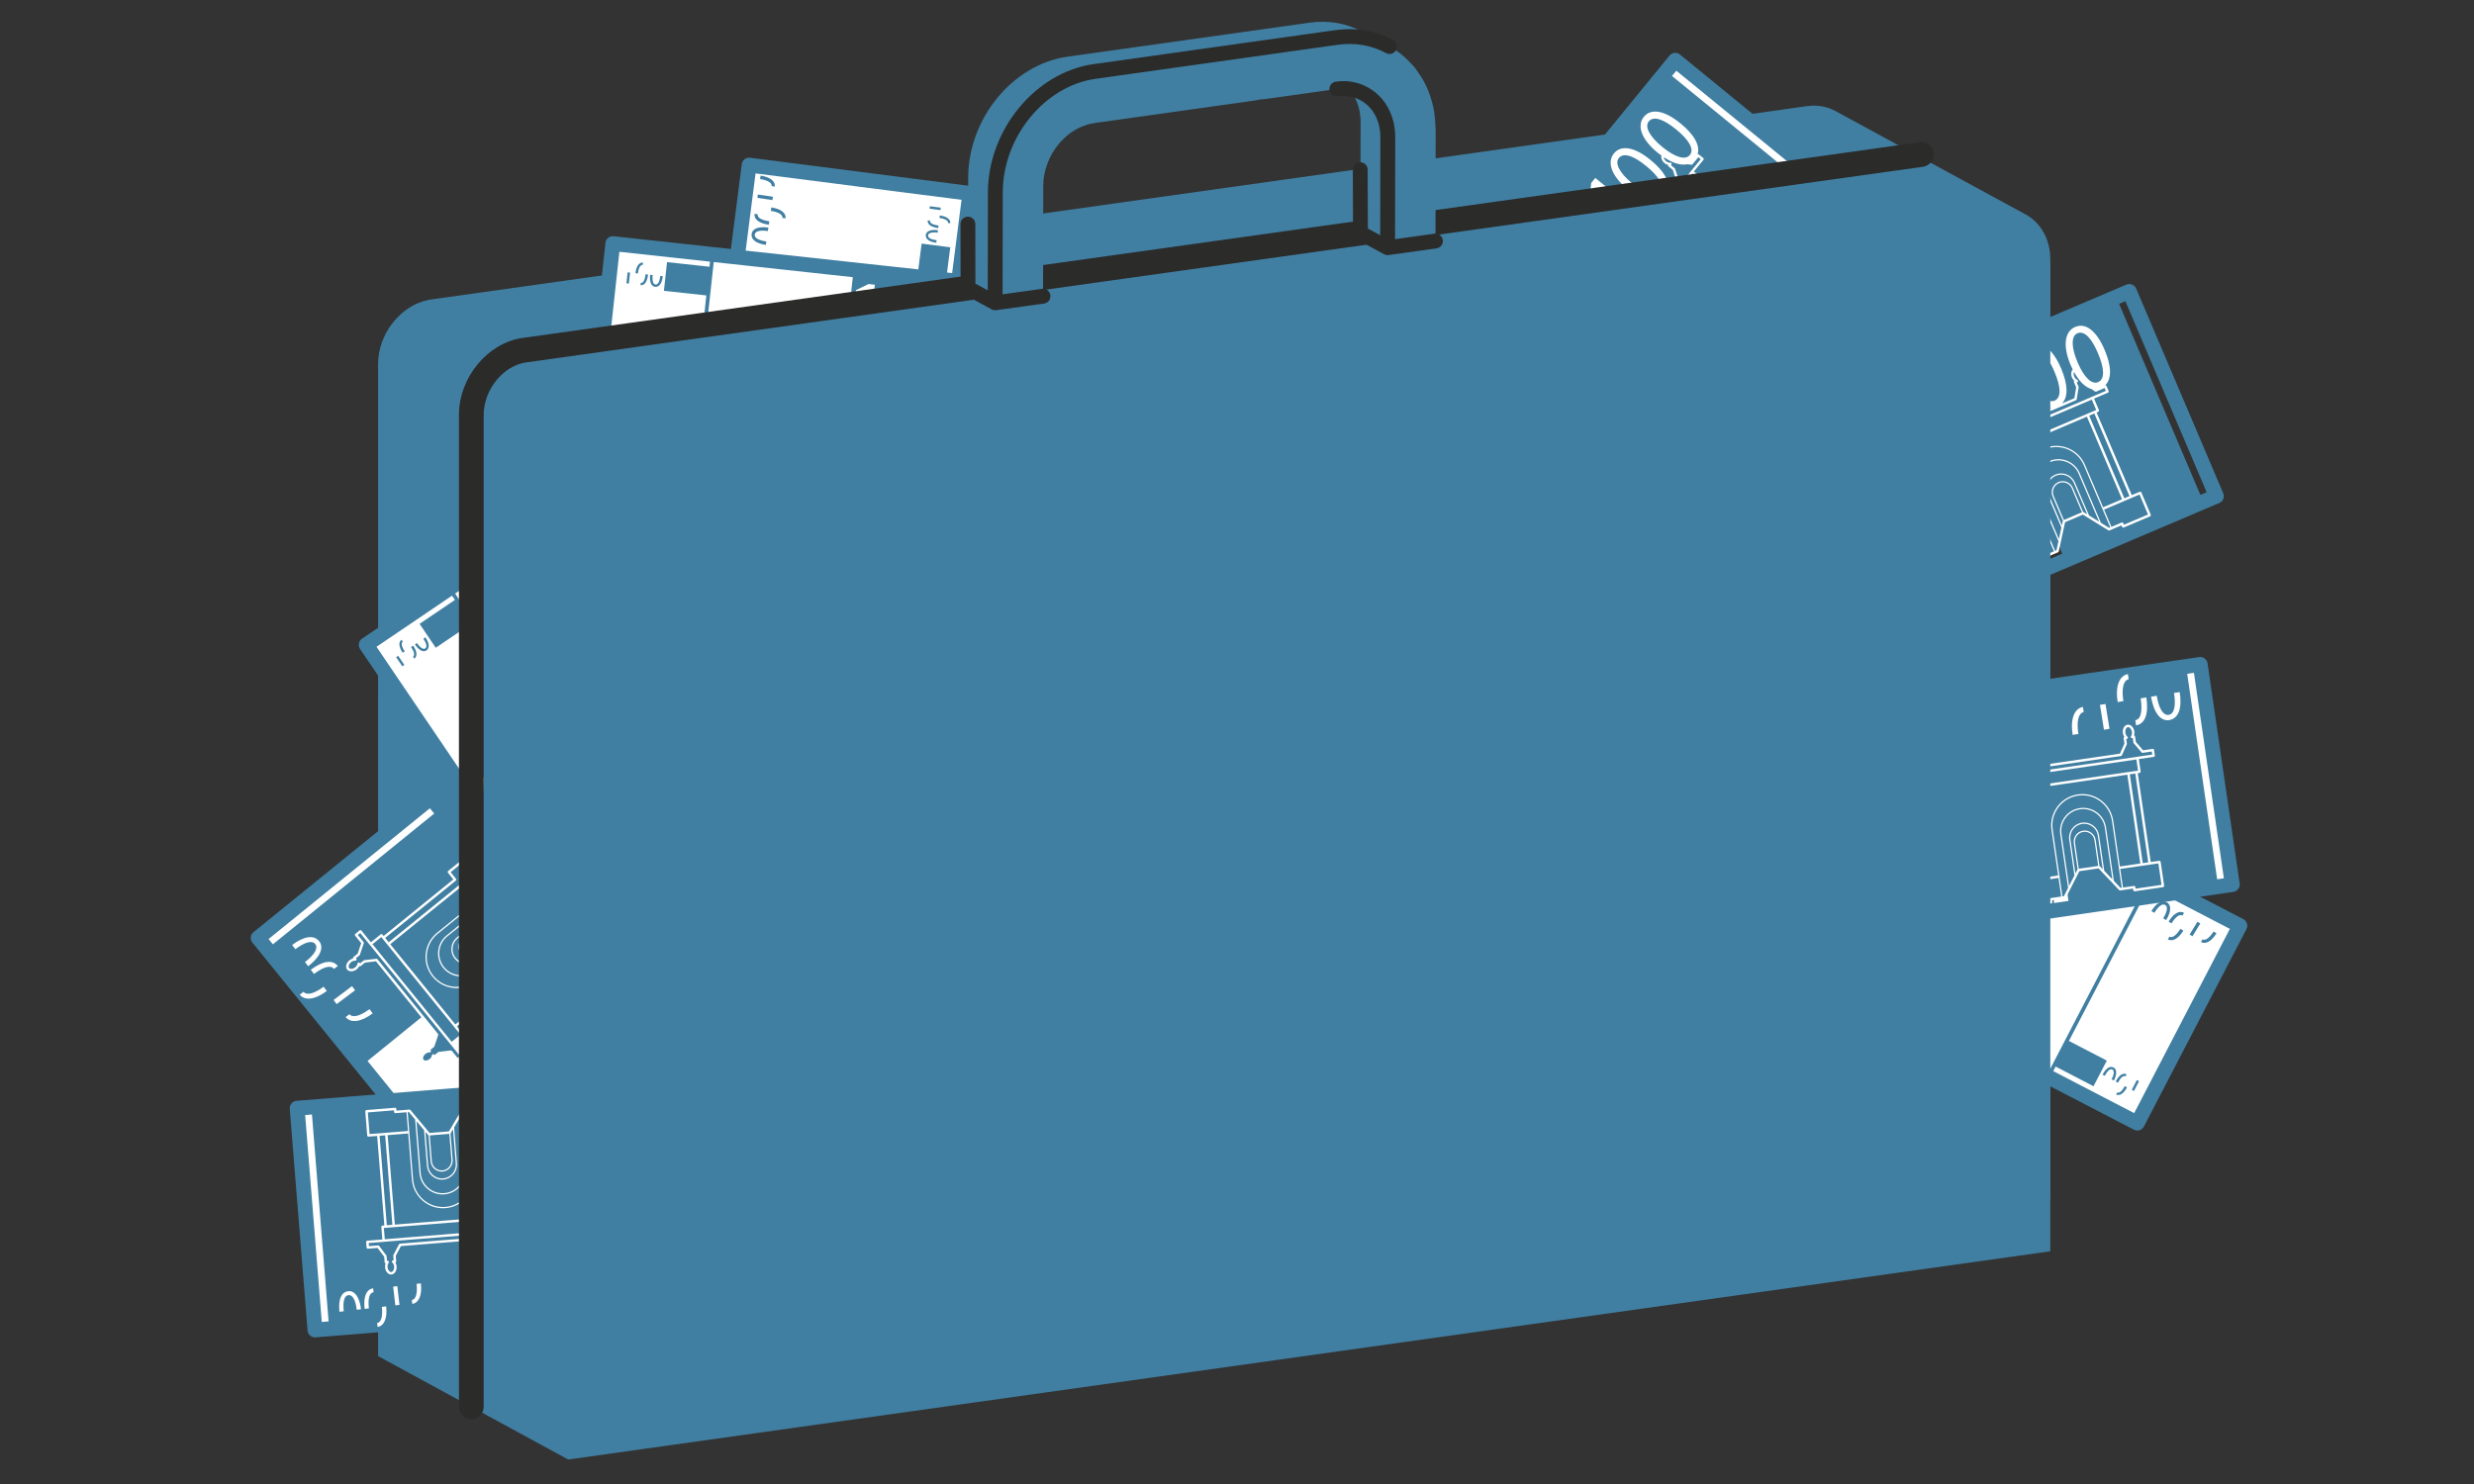 <?xml version="1.0" encoding="utf-8"?>
<!-- Generator: Adobe Illustrator 16.0.0, SVG Export Plug-In . SVG Version: 6.00 Build 0)  -->
<!DOCTYPE svg PUBLIC "-//W3C//DTD SVG 1.1//EN" "http://www.w3.org/Graphics/SVG/1.1/DTD/svg11.dtd">
<svg version="1.1" xmlns="http://www.w3.org/2000/svg" xmlns:xlink="http://www.w3.org/1999/xlink" x="0px" y="0px" width="1000px"
	 height="600px" viewBox="0 0 1000 600" enable-background="new 0 0 1000 600" xml:space="preserve">
<rect x="0" y="0" width="1000" height="600" fill="#333333" stroke="none"/>
<g id="Layer_2">
	<path fill="#407FA2" d="M229.671,590.102l599.068-84.194V104.835c0.017-8.255-4.034-14.965-10.108-18.207
		c0.042,0.022,0.087,0.041,0.129,0.063c-25.623-13.935-51.25-27.877-76.873-41.804c-3.296-1.807-7.227-2.565-11.409-1.985
		L174.302,121.07c-0.975,0.141-1.915,0.367-2.84,0.627c-0.24,0.069-0.47,0.148-0.711,0.216c-0.836,0.272-1.66,0.577-2.445,0.944
		c-0.077,0.025-0.154,0.052-0.229,0.077c-0.013,0.018-0.038,0.031-0.063,0.049c-0.203,0.091-0.395,0.197-0.584,0.3
		c-0.432,0.215-0.861,0.443-1.292,0.689c-0.255,0.148-0.482,0.311-0.723,0.465c-0.267,0.17-0.546,0.329-0.812,0.505
		c-0.063,0.046-0.112,0.101-0.176,0.147c-0.799,0.564-1.561,1.172-2.308,1.826c-0.037,0.039-0.087,0.064-0.114,0.095
		c-0.127,0.101-0.216,0.222-0.317,0.323c-0.546,0.508-1.066,1.033-1.573,1.584c-0.101,0.11-0.215,0.203-0.316,0.317
		c-0.089,0.098-0.152,0.204-0.229,0.298c-0.545,0.628-1.062,1.282-1.558,1.967c-0.052,0.068-0.103,0.132-0.153,0.195
		c-0.013,0.025-0.025,0.039-0.039,0.051c-0.557,0.818-1.079,1.667-1.561,2.536c-0.049,0.089-0.113,0.172-0.165,0.267
		c-0.139,0.272-0.267,0.538-0.405,0.811c-0.114,0.235-0.228,0.468-0.342,0.71c-0.23,0.483-0.431,0.971-0.621,1.472
		c-0.077,0.176-0.154,0.362-0.228,0.545c-0.014,0.031-0.027,0.062-0.039,0.087c-0.127,0.362-0.228,0.741-0.354,1.122
		c-0.116,0.331-0.229,0.661-0.319,0.996c-0.127,0.462-0.228,0.939-0.329,1.418c-0.064,0.282-0.139,0.559-0.202,0.839
		c-0.103,0.569-0.166,1.147-0.243,1.724c-0.023,0.197-0.063,0.387-0.074,0.588c-0.077,0.787-0.114,1.574-0.114,2.359V548.29
		L229.671,590.102 M807.322,84.719"/>
</g>
<g id="svg9415" xmlns:cc="http://creativecommons.org/ns#" xmlns:dc="http://purl.org/dc/elements/1.1/" xmlns:svg="http://www.w3.org/2000/svg" xmlns:rdf="http://www.w3.org/1999/02/22-rdf-syntax-ns#">
	<path fill="#407FA2" d="M898.635,199.426l-35.197-82.769c-0.312-0.732-0.901-1.311-1.639-1.608
		c-0.739-0.298-1.565-0.29-2.297,0.021l-31.035,13.203c-0.038,0.182-0.086,0.367-0.146,0.556c-1.381,4.391-1.103,8.832-0.907,13.374
		c0.168,3.914-0.068,7.786-0.062,11.697c0.016,9.384,0.184,18.771,0.257,28.156c0.066,8.516-0.187,17.029-0.168,25.542l6.793,15.962
		l-6.637,2.823c-0.012,2.193-0.053,4.386-0.135,6.578l69.586-29.601C898.573,202.712,899.283,200.95,898.635,199.426z
		 M889.401,200.093l-32.858-77.243l2.547-1.083l32.85,77.247L889.401,200.093z"/>
	<path fill="none" stroke="#407FA2" stroke-width="1.5" stroke-miterlimit="10" d="M835.408,226.32l-7.967-18.724
		c0.003,1.067-0.007,2.134,0.006,3.201c0.074,6.29,0.23,12.579,0.109,18.863L835.408,226.32z"/>
	<path fill="#407FA2" d="M868.88,208.271l-3.803-8.977l-3.678,1.542l-14.605-34.31l1.154-0.495l-2.182-5.142l6.087-2.592
		l-0.89-2.079l-3.854,1.648l-4.02-2.764l-0.937-2.198l-0.687,0.291c0.229-0.607,0.215-1.414-0.112-2.188
		c-0.559-1.306-1.764-2.042-2.702-1.648c-0.937,0.406-1.242,1.774-0.684,3.087c0.328,0.78,0.887,1.345,1.494,1.604l-0.696,0.292
		l0.939,2.199l-0.787,4.814l-11.479,4.88c0.058,5.274,0.127,10.549,0.168,15.822c0.075,9.582-0.275,19.162-0.162,28.741
		c0.055,4.589,0.156,9.178,0.159,13.765l3.998-1.696v-0.021l0.074-0.037l2.6-12.045l3.805-1.623l3.88-1.648l10.512,6.498
		l5.286-2.257l0.469,1.091l10.575-4.494l-0.014-0.02L868.88,208.271z"/>
	<path fill="none" stroke="#FFFFFF" stroke-miterlimit="10" d="M828.488,168.259c5.76-2.45,11.519-4.9,17.278-7.351"/>
	<path fill="#FFFFFF" d="M869.34,208.076l-3.803-8.977c-0.106-0.254-0.4-0.375-0.653-0.266l-3.219,1.349l-14.216-33.394l0.696-0.299
		c0.253-0.108,0.37-0.401,0.263-0.655l-1.986-4.682l5.628-2.396c0.122-0.052,0.218-0.15,0.268-0.273
		c0.05-0.124,0.048-0.261-0.004-0.383l-0.89-2.079c-0.077-0.181-0.252-0.289-0.437-0.299c2.599-2.616,2.553-7.583-0.301-14.295
		c-3.246-7.621-7.608-11.076-11.893-9.244c-4.146,1.758-5.213,7.433-1.801,15.465c0.265,0.608,0.538,1.178,0.815,1.73
		c-0.674,0.743-0.828,2.019-0.3,3.261c0.221,0.523,0.541,0.979,0.926,1.329c-0.057,0.051-0.102,0.114-0.131,0.186
		c-0.05,0.124-0.048,0.262,0.004,0.384l0.883,2.066l-0.72,4.398l-4.973,2.114c2.505-2.638,2.421-7.576-0.398-14.201
		c-1.675-3.937-3.648-6.752-5.755-8.313c0.022,0.533,0.046,1.066,0.069,1.602c0.038,0.881,0.05,1.759,0.055,2.637
		c1.02,1.377,2.005,3.206,2.931,5.392c2.6,6.112,2.903,10.55,0.077,11.754c-0.957,0.406-2.006,0.24-3.082-0.462
		c0.01,1.045,0.021,2.09,0.031,3.134c0.56,0.194,1.118,0.309,1.672,0.329l-1.661,0.706c0.004,0.361,0.007,0.722,0.011,1.082
		l11.668-4.961c0.158-0.067,0.271-0.21,0.298-0.379l0.787-4.814c0.016-0.094,0.004-0.189-0.033-0.277l-0.742-1.736l0.232-0.098
		c0.186-0.078,0.306-0.258,0.307-0.459c0.001-0.201-0.119-0.382-0.304-0.461c-0.517-0.22-0.965-0.708-1.23-1.34
		c-0.29-0.683-0.307-1.379-0.1-1.866c2.158,3.929,4.628,6.243,7.069,6.913l1.428,0.981c0.141,0.096,0.322,0.114,0.479,0.048
		l3.395-1.452l0.496,1.159l-5.627,2.396c-0.254,0.108-0.372,0.401-0.264,0.655l1.986,4.683l-0.695,0.299l-0.001-0.001l-19.065,8.111
		c0.004,0.36,0.008,0.721,0.012,1.081l15.993-6.804l14.203,33.398l-7.658,3.261l-7.316-17.2c-2.534-5.938-9.119-8.932-15.168-7.147
		c0.001,0.171,0.004,0.343,0.005,0.515c5.848-1.797,12.25,1.083,14.703,6.829l10.684,25.119l-0.472,0.202l-3.318-2.051
		l-8.527-20.041c-0.976-2.294-2.79-4.073-5.107-5.008c-2.317-0.936-4.858-0.914-7.15,0.063c-0.279,0.119-0.549,0.252-0.81,0.395
		c-0.001,0.193,0,0.388-0.001,0.581c0.321-0.188,0.653-0.366,1.006-0.516c2.17-0.924,4.573-0.944,6.769-0.059
		c2.193,0.885,3.91,2.568,4.833,4.739l8.25,19.389l-4.061-2.51l-5.667-13.302c-0.633-1.494-1.812-2.653-3.319-3.262
		c-1.512-0.61-3.169-0.595-4.666,0.042c-1.466,0.623-2.601,1.775-3.218,3.241c-0.021,1.534-0.033,3.068-0.052,4.603
		c0.02,0.048,0.033,0.097,0.054,0.144l5.694,13.397l-1.01,4.676l-4.775-11.221c0,0.428,0.001,0.855,0.002,1.283l4.591,10.786
		l-0.795,3.681l-0.537,0.228l-3.192-7.505c0.007,0.442,0.014,0.884,0.021,1.326l2.711,6.375l-2.637,1.119
		c0.001,0.362,0.002,0.725,0.001,1.086l4.195-1.78c0.05-0.021,0.095-0.052,0.135-0.088c0.119-0.071,0.203-0.188,0.232-0.324
		l2.546-11.792l7.207-3.068l10.292,6.361c0.139,0.085,0.31,0.099,0.459,0.035l4.827-2.062l0.272,0.632
		c0.108,0.253,0.404,0.372,0.654,0.263L869,208.789c0.049-0.021,0.093-0.05,0.131-0.086
		C869.347,208.578,869.439,208.31,869.34,208.076z M848.062,154.499c-2.512,1.07-5.644-1.77-8.292-7.987
		c-2.777-6.53-2.486-10.734-0.077-11.761c2.853-1.21,5.794,2.104,8.292,8.002C850.585,148.87,850.89,153.3,848.062,154.499z
		 M834.241,210.234l-4.119-9.687c-0.415-0.975-0.425-2.054-0.028-3.038c0.397-0.983,1.153-1.754,2.128-2.168
		c2.01-0.856,4.342,0.086,5.2,2.098l4.115,9.689L834.241,210.234z M842.226,207.066c-0.061-0.038-0.129-0.055-0.198-0.064
		l-4.146-9.758c-0.969-2.266-3.592-3.327-5.855-2.362c-1.098,0.467-1.949,1.334-2.396,2.441c-0.447,1.108-0.437,2.323,0.03,3.42
		l4.175,9.818c-0.015,0.032-0.038,0.06-0.046,0.095l-0.382,1.767l-5.417-12.744c-0.586-1.371-0.602-2.89-0.044-4.275
		c0.558-1.387,1.621-2.472,2.995-3.056c1.377-0.586,2.896-0.599,4.283-0.039c1.384,0.559,2.466,1.622,3.046,2.994l5.389,12.649
		L842.226,207.066z M844.456,168.061l2.073-0.882l14.215,33.393l-2.085,0.888L844.456,168.061z M858.492,212.167l-0.272-0.633
		c-0.107-0.253-0.402-0.37-0.655-0.263l-4.115,1.758l-2.977-6.998l11.124-4.736l-0.001-0.001l3.216-1.347l3.423,8.081
		L858.492,212.167z"/>
	<path fill="#FFFFFF" d="M827.373,333.783c-0.082,12.791-0.168,25.582-0.193,38.374c0.814,0.889,1.32,2.063,1.32,3.343
		c0,1.35-0.56,2.585-1.453,3.492c-1.091,5.109-9.375,4.894-9.855-0.646c-0.504-0.052-0.993-0.179-1.453-0.388
		c-0.213,7.374-0.295,14.752-0.128,22.124c2.673-2.17,8.131-0.909,8.556,3.752c0.776,8.532,0.589,16.756,2.466,25.142
		c0.453,2.024,0.854,4.158,0.967,6.26l36.324,18.857l41.437-79.822L827.373,333.783z"/>
	<path fill="#407FA2" d="M906.741,371.608l-79.348-41.193c-0.014,2.246-0.026,4.492-0.041,6.738l39.924,20.727l-38.681,74.493
		l-1.43-0.742c0.405,2.314,0.623,4.686,0.324,6.929l35.051,18.196c0.431,0.224,0.905,0.337,1.382,0.337
		c0.305,0,0.609-0.046,0.905-0.14c0.759-0.24,1.391-0.771,1.758-1.479l41.437-79.822
		C908.785,374.183,908.212,372.371,906.741,371.608z M862.643,450.048l-32.716-16.983l0.958-1.844l15.312,7.955l5.388-10.359
		l-15.32-7.957l32.344-62.288l32.706,16.979L862.643,450.048z"/>
	<polygon fill="#407FA2" points="861.68,440.634 862.554,441.09 864.608,437.135 863.721,436.672 	"/>
	<path fill="#407FA2" d="M859.157,435.183l0.418-0.825c-1.457-0.711-3.031,0.304-4.399,2.896l0.911,0.479
		C857.114,435.732,858.217,434.707,859.157,435.183z"/>
	<path fill="#407FA2" d="M855.758,441.698l-0.42,0.831c1.345,0.648,3.044-0.304,4.402-2.903l-0.913-0.476
		C857.725,441.274,856.557,442.105,855.758,441.698z"/>
	<path fill="#407FA2" d="M854.325,431.62c-0.025-0.007-0.037-0.015-0.051-0.02c-1.457-0.725-3.055,0.298-4.424,2.896l0.912,0.47
		c1.051-1.998,2.143-3.031,3.08-2.542c0.824,0.438,0.749,1.883-0.316,3.937c0,0.012-0.011,0.02-0.011,0.031l0.911,0.476
		c0-0.013,0-0.019,0.012-0.024C855.77,434.217,855.631,432.304,854.325,431.62z"/>
	<path fill="#407FA2" d="M827.35,337.705c-0.024,3.659-0.049,7.317-0.071,10.977l1.536,0.79l0.013-0.021l0.088,0.046l4.489-8.646
		L827.35,337.705z"/>
	<path fill="none" stroke="#FFFFFF" stroke-linejoin="round" stroke-miterlimit="10" d="M827.35,337.705
		c-0.024,3.659-0.049,7.317-0.071,10.977l1.536,0.79l0.013-0.021l0.088,0.046l4.489-8.646L827.35,337.705z"/>
	<path fill="none" stroke="#FFFFFF" stroke-width="0.5" stroke-miterlimit="10" d="M806.119,340.523
		c-1.625,3.129-6.473,16.167-11.668,9.554c-2.874-3.657,2.943-11.042,4.655-14.338"/>
	<path fill="#FFFFFF" d="M827.445,321.785c-0.082,15.598-0.212,31.194-0.258,46.792l75.114-10.946l-12.97-89.001l-61.717,8.997
		C828.312,292.299,827.521,307.174,827.445,321.785z"/>
	<path fill="none" stroke="#407FA2" stroke-width="6" stroke-linejoin="round" stroke-miterlimit="10" d="M827.445,321.785
		c-0.082,15.598-0.212,31.194-0.258,46.792l75.114-10.946l-12.97-89.001l-61.717,8.997
		C828.312,292.299,827.521,307.174,827.445,321.785z"/>
	<path fill="#407FA2" d="M883.665,269.63l-56.043,8.167c0.375,8.028,0.31,16.116,0.159,24.188l9.49,65.122l59.339-8.646
		L883.665,269.63z"/>
	<path fill="none" stroke="#407FA2" stroke-width="1.5" stroke-miterlimit="10" d="M827.781,301.985
		c-0.123,6.625-0.302,13.239-0.336,19.8c-0.082,15.599-0.212,31.195-0.258,46.794l10.085-1.471L827.781,301.985z"/>
	<path fill="#407FA2" d="M872.849,348.531l-3.942,0.554l-5.389-36.902l1.242-0.179l-0.798-5.54l6.543-0.945l-0.331-2.238
		l-4.144,0.604l-3.186-3.696l-0.343-2.358l-0.733,0.103c0.378-0.528,0.558-1.306,0.441-2.144c-0.213-1.408-1.189-2.428-2.19-2.282
		c-1.003,0.151-1.651,1.408-1.448,2.814c0.114,0.832,0.522,1.528,1.029,1.928l-0.737,0.114l0.345,2.358l-1.992,4.451l-29.586,4.312
		c-0.085,4.114-0.163,8.219-0.185,12.302c-0.075,14.423-0.195,28.845-0.25,43.267l1.772-0.258v-0.014l0.089-0.018l-0.165-1.148
		l5.591-0.817v-0.019l0.089-0.014l5.592-10.993l4.082-0.594l4.173-0.609l8.521,8.958l5.68-0.832l0.164,1.174l11.373-1.661v-0.02
		l0.101-0.013L872.849,348.531z"/>
	<path fill="#FFFFFF" d="M873.344,348.459c-0.041-0.272-0.298-0.459-0.564-0.423l-3.45,0.484l-5.244-35.914l0.746-0.107
		c0.131-0.02,0.25-0.09,0.329-0.195c0.079-0.106,0.113-0.24,0.095-0.371l-0.727-5.045l6.048-0.874c0.132-0.02,0.25-0.09,0.33-0.196
		c0.079-0.106,0.112-0.24,0.093-0.372l-0.331-2.238c-0.04-0.273-0.3-0.453-0.566-0.422l-3.872,0.564l-2.911-3.378l-0.321-2.214
		c-0.031-0.216-0.196-0.379-0.398-0.419c0.146-0.497,0.185-1.055,0.105-1.625c-0.252-1.666-1.455-2.898-2.759-2.702
		c-1.294,0.195-2.114,1.68-1.869,3.377c0.076,0.555,0.274,1.085,0.562,1.527c-0.188,0.094-0.302,0.301-0.271,0.52l0.324,2.214
		l-1.82,4.067l-29.232,4.261c-0.007,0.338-0.014,0.676-0.021,1.014l29.669-4.324c0.169-0.025,0.314-0.135,0.384-0.291l1.992-4.451
		c0.039-0.087,0.053-0.183,0.039-0.276l-0.273-1.868l0.247-0.038c0.197-0.03,0.356-0.175,0.407-0.367s-0.018-0.396-0.174-0.52
		c-0.438-0.345-0.753-0.945-0.844-1.607c-0.161-1.111,0.311-2.141,1.025-2.249c0.708-0.101,1.455,0.753,1.623,1.856
		c0.094,0.677-0.038,1.344-0.353,1.784c-0.116,0.163-0.125,0.379-0.021,0.55c0.104,0.17,0.293,0.266,0.497,0.236l0.241-0.034
		l0.271,1.866c0.014,0.094,0.055,0.183,0.116,0.254l3.186,3.696c0.111,0.13,0.275,0.188,0.451,0.169l3.649-0.532l0.185,1.249
		l-6.046,0.873c-0.042,0.006-0.077,0.025-0.114,0.041l-36.184,5.271c-0.007,0.338-0.013,0.676-0.02,1.014l35.969-5.24l0.651,4.525
		l-0.747,0.107h-0.001l-35.949,5.241c-0.005,0.338-0.011,0.676-0.015,1.013l32.402-4.724l5.235,35.912l-8.255,1.203l-2.698-18.49
		c-0.481-3.325-2.235-6.268-4.939-8.283c-2.704-2.017-6.021-2.863-9.354-2.375c-6.873,1.001-11.655,7.409-10.659,14.286
		l2.698,18.499l-4.666,0.681c-0.002,0.337-0.004,0.675-0.005,1.012l4.814-0.702l1.098,7.525l-4.334,0.634
		c-0.272,0.04-0.462,0.293-0.423,0.566l0.097,0.672l-1.296,0.188c-0.002,0.337-0.002,0.675-0.003,1.012l1.846-0.269
		c0.046-0.007,0.091-0.021,0.132-0.04c0.251-0.059,0.417-0.3,0.38-0.558l-0.095-0.654l5.098-0.745
		c0.047-0.007,0.092-0.021,0.134-0.041c0.142-0.034,0.262-0.129,0.328-0.26l5.475-10.763l7.743-1.128l8.342,8.771
		c0.111,0.117,0.273,0.167,0.435,0.15l5.182-0.76l0.095,0.676c0.019,0.132,0.089,0.251,0.195,0.331
		c0.106,0.079,0.24,0.112,0.372,0.095l11.373-1.661c0.043-0.007,0.085-0.019,0.123-0.036c0.12-0.023,0.229-0.091,0.304-0.188
		c0.081-0.107,0.115-0.242,0.097-0.375L873.344,348.459z M860.874,313.073l2.221-0.323l5.244,35.911l-2.229,0.325L860.874,313.073z
		 M840.26,351.252l-1.524-10.418c-0.309-2.166,1.195-4.181,3.354-4.492c2.15-0.316,4.172,1.182,4.494,3.345l1.514,10.423
		L840.26,351.252z M848.78,350.224c-0.05-0.053-0.112-0.087-0.178-0.112l-1.524-10.498c-0.362-2.437-2.633-4.136-5.062-3.766
		c-2.431,0.351-4.124,2.619-3.775,5.058l1.546,10.56c-0.023,0.027-0.053,0.048-0.069,0.08l-0.829,1.631l-2.004-13.719
		c-0.438-3.054,1.685-5.898,4.733-6.341c1.479-0.21,2.953,0.16,4.152,1.057c1.196,0.895,1.972,2.197,2.184,3.669l1.989,13.604
		L848.78,350.224z M850.539,352.073l-2.091-14.303c-0.23-1.604-1.075-3.024-2.378-3.998c-1.307-0.977-2.91-1.39-4.524-1.15
		c-3.32,0.481-5.634,3.58-5.155,6.906l2.105,14.418l-2.173,4.271l-3.052-20.974c-0.34-2.338,0.252-4.67,1.666-6.566
		s3.48-3.127,5.818-3.465c2.334-0.34,4.665,0.246,6.559,1.657c1.896,1.412,3.127,3.478,3.467,5.816l3.045,20.842L850.539,352.073z
		 M857.122,358.994l-2.7-2.839l-3.146-21.541c-0.358-2.471-1.659-4.653-3.662-6.146c-2.002-1.49-4.465-2.113-6.93-1.75
		c-2.47,0.356-4.652,1.656-6.146,3.66s-2.119,4.467-1.76,6.938l3.153,21.673l-1.698,3.339l-0.585,0.086l-3.939-27.016
		c-0.956-6.604,3.637-12.758,10.237-13.72c3.201-0.466,6.387,0.346,8.982,2.281c2.597,1.937,4.281,4.762,4.744,7.955l3.941,27.007
		L857.122,358.994z M863.208,359.301l-0.095-0.676c-0.019-0.132-0.089-0.251-0.195-0.331c-0.106-0.079-0.24-0.109-0.372-0.095
		l-4.438,0.65l-1.099-7.526l11.964-1.743h0.003l3.45-0.484l1.266,8.674L863.208,359.301z"/>
	
		<path id="path9763" display="none" fill="none" stroke="#2B2B2A" stroke-width="10" stroke-linecap="round" stroke-miterlimit="10" d="
		M229.671,590.102v-401.07c0.026-12.725,9.7-24.492,21.491-26.151l564.604-79.099"/>
	<path fill="#FFFFFF" d="M339.51,123.868c15.728-2.133,31.502-3.942,47.314-5.197l5.19-40.475L302.805,66.76l-8.18,63.783
		C309.568,128.197,324.52,125.901,339.51,123.868z"/>
	<path fill="none" stroke="#407FA2" stroke-width="1.5" stroke-miterlimit="10" d="M339.51,123.868
		c15.725-2.133,31.497-3.942,47.307-5.197l0.024-0.187l-89.196-11.442l-3.012,23.5C309.573,128.196,324.522,125.901,339.51,123.868z
		"/>
	<path id="path9795" fill="#407FA2" d="M375.722,84.378l4.423,0.57l0.127-0.988l-4.411-0.566L375.722,84.378z"/>
	<path id="path9799" fill="#407FA2" d="M375.898,89.194l-0.925-0.114c-0.152,1.612,1.33,2.739,4.248,3.138l0.126-1.02
		C377.115,90.908,375.771,90.228,375.898,89.194"/>
	<path id="path9803" fill="#407FA2" d="M379.869,87.116l-0.127,1.015c2.383,0.304,3.549,1.113,3.447,2.002l0.926,0.12
		C384.256,88.752,382.771,87.491,379.869,87.116"/>
	<path id="path9807" fill="#407FA2" d="M378.586,97.145c-2.23-0.298-3.587-0.983-3.448-2.014v-0.007
		c0.128-0.92,1.508-1.352,3.804-1.06c0.012,0,0.025,0.008,0.038,0.014l0.128-1.014c0-0.008-0.014-0.014-0.027-0.008
		c-2.917-0.355-4.666,0.432-4.869,1.897c0.013,0.016,0,0.037,0,0.056c-0.166,1.616,1.332,2.751,4.234,3.151L378.586,97.145z"/>
	<path fill="#FFFFFF" d="M695.576,73.405c8.174-1.543,16.171-3.938,24.318-5.62c2.714-0.561,5.523-1.15,8.372-1.639l-51.118-41.779
		l-47.583,58.229C651.513,79.189,673.709,77.534,695.576,73.405z"/>
	<path fill="#407FA2" d="M695.576,73.405c8.174-1.543,16.171-3.938,24.318-5.62c0.34-0.07,0.684-0.142,1.026-0.212l-45.092-36.849
		l1.744-2.135l46.831,38.275c2.583-0.512,5.22-0.983,7.869-1.317l-53.227-43.502c-0.616-0.504-1.41-0.745-2.198-0.662
		c-0.792,0.08-1.52,0.47-2.023,1.086l-49.722,60.846C648.501,79.4,672.227,77.814,695.576,73.405z"/>
	<path fill="none" stroke="#407FA2" stroke-width="1.5" stroke-miterlimit="10" d="M642.324,80.781l-6.763-5.526l-6,7.342
		C633.808,81.938,638.062,81.339,642.324,80.781z"/>
	<path fill="#407FA2" d="M673.129,65.569c0.658,0.53,1.42,0.772,2.065,0.714l-0.468,0.584l1.851,1.515l1.534,4.627l-2.978,3.643
		c4.431-0.603,8.854-1.255,13.268-1.986l-0.908-0.742l0.798-0.969l-4.334-3.545l4.196-5.115l-1.761-1.427l-2.65,3.246l-4.845-0.584
		l-1.838-1.509l-0.482,0.584c-0.076-0.652-0.47-1.352-1.115-1.884c-1.104-0.907-2.522-0.987-3.157-0.209
		C671.657,63.305,672.024,64.659,673.129,65.569z"/>
	<path fill="#FFFFFF" d="M670.048,61.758c0.515,0.415,1.02,0.792,1.52,1.152c-0.26,0.971,0.194,2.181,1.248,3.048
		c0.445,0.359,0.94,0.61,1.441,0.737c-0.071,0.194-0.016,0.42,0.153,0.558l1.738,1.423l1.401,4.229l-3.144,3.846
		c0.485-0.065,0.97-0.132,1.454-0.199l2.638-3.228c0.108-0.132,0.142-0.312,0.088-0.474l-1.534-4.627
		c-0.03-0.09-0.085-0.169-0.158-0.229l-1.468-1.202l0.159-0.198c0.125-0.156,0.145-0.373,0.05-0.549s-0.271-0.279-0.485-0.262
		c-0.535,0.053-1.178-0.178-1.702-0.602c-0.579-0.478-0.918-1.095-0.955-1.625c3.74,2.489,7.007,3.393,9.481,2.846l1.709,0.206
		c0.168,0.018,0.339-0.048,0.447-0.18l2.335-2.86l0.982,0.797l-3.877,4.726c-0.084,0.103-0.124,0.235-0.11,0.367
		c0.013,0.132,0.078,0.253,0.181,0.338l3.945,3.228l-0.479,0.582c-0.085,0.103-0.125,0.235-0.112,0.367
		c0.014,0.132,0.079,0.254,0.182,0.338l0.565,0.461c0.439-0.072,0.88-0.14,1.319-0.213l-0.863-0.705l0.479-0.582
		c0.085-0.103,0.125-0.235,0.112-0.367c-0.014-0.132-0.078-0.254-0.182-0.338l-3.946-3.228l3.879-4.728
		c0.084-0.103,0.124-0.235,0.11-0.368c-0.013-0.132-0.079-0.254-0.183-0.337l-1.761-1.427c-0.154-0.126-0.363-0.141-0.533-0.058
		c1.09-3.529-1.26-7.906-6.909-12.523c-6.4-5.238-11.867-6.271-14.821-2.663C661.591,50.72,663.289,56.241,670.048,61.758z
		 M666.433,49.097c1.967-2.402,6.101-0.83,11.059,3.227c5.146,4.197,7.467,7.994,5.54,10.366c-1.724,2.111-5.82,1.052-11.057-3.228
		C666.484,54.981,664.772,51.126,666.433,49.097z"/>
	<path fill="#FFFFFF" d="M644.992,80.434l0.495-4.122l0.039-0.05l4.353,3.556c1.329-0.164,2.658-0.326,3.986-0.488l-9.037-7.384
		l-1.621,1.979l-0.712,5.665l1.82,0.93C644.541,80.49,644.767,80.463,644.992,80.434z"/>
	<path fill="#FFFFFF" d="M657.95,76.562c0.917,0.738,1.81,1.38,2.679,1.945c1.67-0.204,3.34-0.41,5.01-0.619
		c-1.675-0.676-3.619-1.878-5.759-3.63c-5.491-4.48-7.201-8.337-5.528-10.365c1.952-2.402,6.098-0.824,11.044,3.227
		c4.95,4.04,7.276,7.683,5.742,10.066c1.021-0.133,2.042-0.27,3.062-0.407c0.771-3.447-1.602-7.658-7.018-12.081
		c-6.416-5.243-11.881-6.277-14.835-2.662C649.493,65.521,651.194,71.04,657.95,76.562z"/>
	<path fill="none" stroke="#FFFFFF" stroke-miterlimit="10" d="M680.214,74.022c1.252-1.531,2.504-3.063,3.756-4.595"/>
	<path fill="#FFFFFF" d="M246.946,139.056c0.121-0.139,0.229-0.289,0.352-0.425c1.76-1.966,4.867-1.812,6.787-0.258
		c4.704-0.713,9.371-1.835,13.975-2.863c7.608-1.7,15.2-3.181,22.901-4.394c16.163-2.546,32.334-5.048,48.549-7.248
		c23.734-3.219,47.575-5.705,71.495-6.647l0.103-0.943L247.701,98.496l-4.425,40.625c0.792-0.005,1.583-0.007,2.369-0.015
		C246.079,139.102,246.513,139.072,246.946,139.056z"/>
	<path fill="#407FA2" d="M245.644,139.106c0.218-0.002,0.436-0.02,0.654-0.025l4.061-37.278L287,105.79l-0.224,2.057l-17.152-1.865
		l-1.266,11.599l17.155,1.867l-1.397,12.828c0.513-0.092,1.026-0.187,1.54-0.276l2.837-26.048l6.176,0.672l5.966,0.649l44.069,4.795
		l-1.228,11.272c23.426-3.093,46.954-5.429,70.559-6.229l0.056-0.51c0.086-0.791-0.146-1.584-0.644-2.204s-1.223-1.017-2.014-1.103
		l-20.606-2.242l4.164-32.475c0.101-0.789-0.115-1.586-0.602-2.216c-0.487-0.629-1.203-1.04-1.993-1.141l-89.209-11.437
		c-1.643-0.21-3.146,0.95-3.357,2.594l-4.398,34.294l-47.405-5.158c-1.651-0.179-3.128,1.01-3.307,2.658l-4.465,40.992
		C242.041,139.114,243.856,139.124,245.644,139.106z M305.399,70.117l83.258,10.674l-3.797,29.613l-2.061-0.224l1.303-10.2
		l-11.576-1.484l-1.339,10.421l-69.791-7.595L305.399,70.117z"/>
	<path fill="#407FA2" d="M300.634,107.273"/>
	<path id="path10011" fill="#407FA2" d="M254.192,114.654l0.48-4.432l-0.987-0.114l-0.481,4.438L254.192,114.654z"/>
	<path id="path10015" fill="#407FA2" d="M258.998,114.39l-0.101,0.923c1.621,0.128,2.726-1.386,3.055-4.296l-1.013-0.114
		C260.685,113.139,260.037,114.503,258.998,114.39"/>
	<path id="path10019" fill="#407FA2" d="M256.841,110.458l1.017,0.114c0.266-2.377,1.051-3.576,1.939-3.487l0.102-0.923
		C258.402,106.04,257.16,107.542,256.841,110.458"/>
	<path id="path10023" fill="#407FA2" d="M266.896,111.556c-0.253,2.236-0.913,3.602-1.95,3.481
		c-0.925-0.103-1.383-1.478-1.143-3.779c0-0.014,0.012-0.027,0.012-0.04l-1.014-0.107c-0.012,0.006-0.012,0.013-0.012,0.027
		c-0.292,2.935,0.52,4.658,2.002,4.823h0.05c1.623,0.139,2.727-1.381,3.069-4.291L266.896,111.556z"/>
	<path fill="#FFFFFF" d="M350.3,118.065h0.064l-0.482,4.449c0.987-0.124,1.974-0.247,2.961-0.368l0.765-7.029l-2.546-0.273
		l-5.148,2.499l0.305,2.73L350.3,118.065z"/>
	<path fill="#FFFFFF" d="M362.049,121.063c0.991-1.689,2.204-2.486,3.49-2.344c1.063,0.114,1.865,0.713,2.439,1.699
		c1.017-0.107,2.033-0.213,3.05-0.316c-0.995-2.397-2.688-3.823-5.018-4.078c-2.993-0.323-5.633,1.557-7.339,5.424
		C359.797,121.318,360.923,121.19,362.049,121.063z"/>
	<path fill="#FFFFFF" d="M386.955,118.66c-0.593-0.292-1.238-0.492-1.952-0.57c-1.45-0.156-2.816,0.214-4.036,1.07
		C382.962,118.984,384.958,118.818,386.955,118.66z"/>
	<path fill="#FFFFFF" d="M195.557,314.456c-2.993,0.938-6.932-0.8-6.724-4.622c0.498-9.167,2.421-18.04,3.795-26.947
		c0.567-9.389,0.493-18.823,0.332-28.267c-1.186-7.304-2.6-14.854-2.964-22.339l-41.977,28.424l46.713,68.968
		C195.023,324.602,195.304,319.529,195.557,314.456z"/>
	<path fill="#407FA2" d="M195.002,324.721l-42.816-63.214l30.528-20.672l1.164,1.719l-14.281,9.676l6.53,9.669l14.3-9.673
		l2.554,3.772c-0.007-0.459-0.014-0.918-0.021-1.378c-0.095-0.583-0.192-1.171-0.29-1.757l-8.714-12.87l6.274-4.249
		c-0.206-2.349-0.317-4.696-0.316-7.032l-43.578,29.508c-0.659,0.446-1.113,1.136-1.264,1.917s0.016,1.59,0.462,2.249l48.907,72.208
		C194.636,331.304,194.818,328.013,195.002,324.721z"/>
	<polygon fill="#407FA2" points="160.115,265.701 162.612,269.384 163.437,268.839 160.938,265.144 	"/>
	<path fill="#407FA2" d="M166.149,261.605c1.254,1.869,1.648,3.323,0.785,3.911l0.521,0.772c1.319-0.956,1.18-2.814-0.457-5.254
		L166.149,261.605z"/>
	<path fill="#407FA2" d="M162.815,259.438l-0.521-0.781c-1.218,0.888-1.191,2.834,0.457,5.262l0.836-0.578
		C162.257,261.359,162.08,259.938,162.815,259.438z"/>
	<path fill="#407FA2" d="M171.121,258.245c1.254,1.87,1.635,3.329,0.76,3.911v0.012c-0.773,0.515-2.017-0.24-3.31-2.155
		c0,0-0.013-0.019-0.013-0.03l-0.849,0.577v0.018c1.687,2.435,3.423,3.221,4.654,2.392c0.012-0.014,0.025-0.027,0.037-0.034
		c1.333-0.944,1.193-2.821-0.431-5.256L171.121,258.245z"/>
	<path fill="#FFFFFF" d="M193.149,454.262c-0.094-13.483-1.066-26.93-1.502-40.401c-0.431-13.289-0.033-26.552,0.591-39.828
		c0.43-9.132,0.959-18.261,1.499-27.388l-19.524-24.078l-69.86,56.65L192.495,487.9C192.587,476.679,193.228,465.48,193.149,454.262
		z"/>
	<path fill="none" stroke="#407FA2" stroke-width="1.5" stroke-miterlimit="10" d="M193.149,454.262
		c-0.094-13.483-1.066-26.93-1.502-40.401c-0.225-6.924-0.221-13.841-0.081-20.756l-45.817,37.159l36.554,45.074l10.698-8.673
		C193.104,462.531,193.178,458.398,193.149,454.262z"/>
	<path fill="#407FA2" d="M193.001,466.664l-6.755,5.483l6.388,7.869C192.745,475.564,192.889,471.114,193.001,466.664z"/>
	<path fill="#407FA2" d="M186.513,418.041v-0.014l-0.483-0.604l5.593-4.536c-0.381-12.964,0.006-25.903,0.616-38.855
		c0.349-7.408,0.767-14.813,1.199-22.218l-4.339-5.35l-0.012,0.014l-0.064-0.075l-7.568,6.144l2.484,3.099l-28.96,23.493
		l-0.787-0.98l-4.349,3.525l-4.158-5.137l-1.75,1.427l2.637,3.252l-1.56,4.62l-1.851,1.512l0.47,0.576
		c-0.646-0.058-1.407,0.185-2.068,0.717c-1.103,0.886-1.484,2.263-0.848,3.048c0.646,0.787,2.053,0.703,3.168-0.189
		c0.646-0.532,1.041-1.236,1.116-1.876l0.48,0.576l1.853-1.501l4.844-0.566l24.468,30.177l-1.545,4.597l-1.852,1.503l0.472,0.589
		c-0.648-0.057-1.422,0.178-2.068,0.711c-1.104,0.898-1.485,2.262-0.837,3.048c0.646,0.794,2.054,0.71,3.144-0.184
		c0.673-0.538,1.054-1.236,1.129-1.881l0.482,0.582l1.851-1.504l4.843-0.577l2.65,3.26l1.737-1.407l-4.161-5.147l4.313-3.499
		L186.513,418.041z"/>
	<path fill="none" stroke="#FFFFFF" stroke-miterlimit="10" d="M184.205,414.718c1.941-1.575,3.882-3.149,5.823-4.724"/>
	
		<rect x="181.654" y="359.94" transform="matrix(0.63 0.777 -0.777 0.63 349.538 -12.445)" fill="#FFFFFF" width="12.34" height="0.999"/>
	<path fill="#FFFFFF" d="M192.496,493.449c-0.145-13.08,0.744-26.12,0.653-39.188c-0.028-4.018-0.139-8.032-0.286-12.045
		l-72.752,5.848l7.202,89.653l63.937-5.141C192.913,519.62,192.641,506.482,192.496,493.449z"/>
	<path fill="none" stroke="#407FA2" stroke-width="6" stroke-linejoin="round" stroke-miterlimit="10" d="M192.496,493.449
		c-0.145-13.08,0.744-26.12,0.653-39.188c-0.028-4.018-0.139-8.032-0.286-12.045l-72.752,5.848l7.202,89.653l63.937-5.141
		C192.913,519.62,192.641,506.482,192.496,493.449z"/>
	<path fill="#407FA2" d="M192.124,523.684l-2.807-34.94l3.178,3.919c-0.025-3.15,0.003-6.298,0.065-9.444l-4.093-5.047
		l-2.842-35.375l-24.261,1.956l-13.286-16.383l43.489-35.267c0.129-6.356,0.373-12.712,0.672-19.07
		c0.5-10.614,1.128-21.223,1.758-31.831l-17.454-21.524c-0.501-0.618-1.227-1.012-2.019-1.094c-0.791-0.083-1.583,0.152-2.201,0.653
		l-69.86,56.65c-0.618,0.501-1.012,1.228-1.094,2.019s0.153,1.583,0.654,2.201l52.091,64.229l-28.258,2.278l7.19,89.463
		l58.227-4.669C191.64,529.507,191.927,526.599,192.124,523.684z M108.571,379.657l65.2-52.871l1.735,2.14l-65.198,52.873
		L108.571,379.657z"/>
	<path fill="none" stroke="#407FA2" stroke-width="1.5" stroke-miterlimit="10" d="M192.496,493.449
		c-0.145-13.08,0.744-26.12,0.653-39.188c-0.028-4.019-0.139-8.033-0.286-12.047l-7.238,0.581l6.498,80.9
		C192.802,513.64,192.607,503.513,192.496,493.449z"/>
	<path fill="#407FA2" d="M192.577,500.842c-0.024-2.467-0.053-4.932-0.081-7.393c-0.145-13.08,0.744-26.12,0.653-39.188
		c-0.017-2.459-0.071-4.915-0.138-7.372l-4.877,0.395l-0.012,0.019l-0.089,0.008l-6.289,10.606l-4.108,0.335l-4.208,0.335
		l-7.914-9.477l-5.718,0.456l-0.101-1.186l-11.463,0.919v0.02l-0.089,0.006l0.774,9.727l3.981-0.301l2.991,37.171l-1.267,0.1
		l0.458,5.572l-6.594,0.534l0.19,2.243l4.172-0.336l2.929,3.892l0.191,2.391l0.747-0.069c-0.406,0.513-0.645,1.269-0.571,2.116
		c0.103,1.408,1.027,2.499,2.041,2.424c1.002-0.089,1.725-1.3,1.625-2.714c-0.063-0.844-0.431-1.565-0.913-1.992l0.749-0.068
		l-0.191-2.377l2.269-4.312L192.577,500.842z"/>
	<path fill="#FFFFFF" d="M192.581,501.343c-0.003-0.334-0.006-0.668-0.009-1.002l-30.888,2.486
		c-0.171,0.014-0.323,0.113-0.402,0.266l-2.269,4.312c-0.044,0.083-0.063,0.178-0.056,0.272l0.151,1.884l-0.256,0.023
		c-0.199,0.019-0.368,0.152-0.43,0.342c-0.062,0.19-0.006,0.398,0.144,0.53c0.417,0.369,0.696,0.988,0.746,1.653
		c0.08,1.119-0.457,2.117-1.163,2.18l-0.062,0.503v-0.5c-0.705,0-1.366-0.899-1.444-1.971c-0.059-0.674,0.111-1.316,0.465-1.763
		c0.124-0.157,0.143-0.373,0.047-0.549c-0.088-0.162-0.257-0.262-0.439-0.262c-0.015,0-0.031,0.001-0.046,0.002l-0.243,0.022
		l-0.151-1.886c-0.008-0.095-0.042-0.185-0.099-0.261l-2.929-3.892c-0.103-0.137-0.268-0.207-0.439-0.197l-3.676,0.296l-0.105-1.247
		l6.094-0.494c0.031-0.003,0.058-0.017,0.087-0.024l37.352-3.005c-0.004-0.334-0.007-0.668-0.011-1.002l-37.013,2.978l-0.375-4.558
		l0.767-0.061c0.001,0,0.002-0.001,0.004-0.001l36.563-2.939c0-0.01,0-0.021,0-0.03c-0.004-0.324,0-0.647-0.002-0.972l-32.899,2.645
		l-2.91-36.175l8.306-0.671l1.494,18.627c0.269,3.354,1.831,6.404,4.397,8.59c2.301,1.96,5.158,3.01,8.138,3.01
		c0.343,0,0.688-0.014,1.033-0.042c3.349-0.265,6.398-1.824,8.585-4.391c2.189-2.569,3.247-5.831,2.978-9.185l-2.191-27.204
		l3.601-0.291c-0.009-0.334-0.019-0.667-0.028-1.001l-4.904,0.396c-0.042,0.003-0.083,0.013-0.124,0.028
		c-0.153,0.02-0.288,0.108-0.367,0.241l-6.157,10.384l-7.799,0.629l-7.748-9.278c-0.104-0.124-0.263-0.186-0.423-0.178l-5.222,0.416
		l-0.059-0.689c-0.023-0.274-0.255-0.474-0.538-0.456l-11.463,0.919c-0.046,0.003-0.091,0.014-0.133,0.03
		c-0.114,0.02-0.218,0.078-0.294,0.166c-0.087,0.102-0.131,0.233-0.12,0.367l0.774,9.727c0.022,0.275,0.269,0.487,0.536,0.459
		l3.485-0.264l2.911,36.176l-0.768,0.061c-0.133,0.01-0.255,0.072-0.342,0.174c-0.086,0.102-0.128,0.232-0.118,0.365l0.417,5.073
		l-6.095,0.494c-0.132,0.011-0.255,0.073-0.341,0.175s-0.128,0.233-0.117,0.365l0.19,2.243c0.023,0.274,0.258,0.479,0.538,0.456
		l3.898-0.313l2.676,3.556l0.18,2.246c0.011,0.133,0.074,0.257,0.177,0.343c0.059,0.049,0.127,0.084,0.201,0.103
		c-0.178,0.49-0.25,1.041-0.201,1.598c0.118,1.621,1.19,2.892,2.44,2.892c0.015,0,0.128-0.005,0.143-0.006
		c1.288-0.114,2.201-1.541,2.079-3.249c-0.042-0.561-0.208-1.103-0.469-1.562c0.193-0.082,0.322-0.28,0.304-0.501l-0.18-2.232
		l2.074-3.939L192.581,501.343z M181.613,458.429l0.857,10.498c0.168,2.182-1.462,4.099-3.636,4.271
		c-2.173,0.164-4.093-1.459-4.27-3.639l-0.848-10.495L181.613,458.429z M173.045,458.907c0.045,0.055,0.105,0.093,0.168,0.123
		l0.854,10.57c0.189,2.333,2.151,4.11,4.453,4.11c0.117,0,0.236-0.005,0.355-0.015c2.448-0.194,4.285-2.352,4.094-4.81
		l-0.869-10.638c0.025-0.026,0.057-0.046,0.075-0.077l0.938-1.582l1.109,13.834c0.241,3.062-2.057,5.764-5.122,6.021
		c-3.063,0.241-5.777-2.056-6.033-5.13l-1.098-13.696L173.045,458.907z M171.415,456.955l1.154,14.4
		c0.265,3.185,2.943,5.607,6.083,5.607c0.162,0,0.326-0.006,0.49-0.02c3.338-0.28,5.841-3.223,5.579-6.559l-1.165-14.54l2.436-4.108
		l1.693,21.13c0.19,2.354-0.55,4.642-2.084,6.444c-1.534,1.803-3.675,2.898-6.03,3.087c-2.352,0.179-4.642-0.556-6.443-2.093
		c-1.799-1.535-2.892-3.675-3.076-6.027l-1.696-20.987L171.415,456.955z M165.297,449.629l2.502,2.997l1.752,21.691
		c0.195,2.484,1.349,4.746,3.25,6.368c1.709,1.458,3.834,2.24,6.052,2.24c0.25,0,0.502-0.01,0.755-0.03
		c2.488-0.198,4.75-1.356,6.371-3.261c1.621-1.904,2.403-4.322,2.201-6.809l-1.75-21.834l1.911-3.224l0.583-0.047l2.191,27.205
		c0.258,3.22-0.757,6.352-2.86,8.818c-2.101,2.465-5.028,3.963-8.245,4.218c-3.214,0.253-6.343-0.751-8.807-2.851
		c-2.465-2.099-3.965-5.028-4.224-8.248l-2.182-27.195L165.297,449.629z M152.862,458.252l-3.484,0.264l-0.696-8.75l10.559-0.847
		l0.059,0.689c0.023,0.274,0.269,0.471,0.538,0.456l4.466-0.356l0.607,7.571l-12.04,0.974
		C152.867,458.253,152.865,458.252,152.862,458.252z M153.438,459.21l2.25-0.182l2.91,36.174l-2.249,0.181L153.438,459.21z"/>
	<path fill="#FFFFFF" d="M184.171,387.269c-0.939-1.16-1.372-2.618-1.217-4.106c0.155-1.49,0.88-2.829,2.043-3.77l7.269-5.899
		c0.011-0.225,0.024-0.448,0.035-0.673l-7.619,6.184c-1.267,1.024-2.057,2.482-2.226,4.106c-0.168,1.621,0.302,3.21,1.326,4.474
		c1.204,1.478,2.962,2.244,4.735,2.244c1.087,0,2.173-0.304,3.146-0.894c0.006-0.207,0.014-0.415,0.02-0.622
		C189.308,389.959,186.025,389.544,184.171,387.269z"/>
	<path fill="#FFFFFF" d="M177.11,384.477c-0.26,2.487,0.462,4.926,2.032,6.867c1.573,1.939,3.813,3.149,6.308,3.405
		c0.327,0.034,0.652,0.051,0.976,0.051c1.838,0,3.612-0.54,5.137-1.558c0.004-0.209,0.011-0.418,0.015-0.627
		c-1.756,1.275-3.892,1.859-6.077,1.637c-2.361-0.243-4.481-1.388-5.97-3.223c-1.486-1.838-2.169-4.146-1.923-6.501
		c0.247-2.355,1.393-4.471,3.229-5.955l11.656-9.455c0.011-0.225,0.023-0.448,0.035-0.673l-12.006,9.739
		C178.582,379.753,177.371,381.987,177.11,384.477z"/>
	<path fill="#FFFFFF" d="M175.193,394.539c-2.035-2.502-2.97-5.655-2.633-8.877c0.337-3.221,1.903-6.116,4.409-8.153l15.751-12.768
		c0.012-0.224,0.023-0.448,0.035-0.672l-16.101,13.051c-2.609,2.122-4.24,5.137-4.591,8.489c-0.352,3.355,0.622,6.639,2.742,9.245
		c2.482,3.07,6.125,4.663,9.801,4.663c2.388,0,4.787-0.678,6.894-2.055c0.002-0.206,0.006-0.411,0.009-0.617
		C186.344,400.434,179.199,399.493,175.193,394.539z"/>
	<path fill="#FFFFFF" d="M189.372,386.655c-1.055-0.109-2.002-0.622-2.667-1.442c-0.669-0.82-0.977-1.853-0.868-2.907
		s0.62-2.002,1.44-2.667l4.886-3.961c0.01-0.223,0.02-0.445,0.03-0.668l-5.231,4.24c-0.924,0.749-1.501,1.816-1.624,3.004
		c-0.123,1.188,0.225,2.352,0.978,3.274c0.748,0.924,1.814,1.501,3.003,1.624c0.158,0.017,0.315,0.024,0.472,0.024
		c0.681,0,1.339-0.167,1.942-0.463c0.006-0.191,0.012-0.384,0.019-0.575C191.036,386.555,190.212,386.743,189.372,386.655z"/>
	<path fill="#FFFFFF" d="M187.196,418.097l-0.241-0.304c-0.015-0.027-0.032-0.054-0.052-0.078l-0.173-0.216l4.908-3.98
		c-0.013-0.421-0.02-0.842-0.031-1.263l-5.504,4.464l-28.366-34.976l28.572-23.174l-0.63-0.777l-28.572,23.175l-1.424-1.756
		l28.571-23.178c0.214-0.174,0.247-0.487,0.075-0.701l-2.173-2.711l6.809-5.528l4.429,5.462c0.028-0.494,0.057-0.987,0.086-1.481
		l-3.994-4.924c-0.03-0.037-0.065-0.068-0.104-0.095c-0.178-0.185-0.472-0.204-0.675-0.041l-7.568,6.145
		c-0.214,0.173-0.247,0.486-0.075,0.7l2.173,2.711l-28.184,22.863l-0.472-0.588c-0.083-0.104-0.205-0.171-0.337-0.185
		c-0.134-0.016-0.265,0.024-0.368,0.108l-3.96,3.211l-3.843-4.748c-0.083-0.104-0.205-0.169-0.337-0.183
		c-0.133-0.017-0.265,0.025-0.367,0.109l-1.75,1.427c-0.214,0.175-0.246,0.488-0.072,0.702l2.463,3.038l-1.425,4.224l-1.74,1.42
		c-0.167,0.138-0.223,0.36-0.156,0.553c-0.5,0.128-0.993,0.38-1.438,0.738c-0.745,0.599-1.242,1.441-1.329,2.254
		c-0.062,0.576,0.079,1.095,0.407,1.501c0.8,0.976,2.569,0.923,3.873-0.121c0.439-0.361,0.786-0.798,1.012-1.263
		c0.177,0.11,0.41,0.105,0.582-0.034l1.74-1.41l4.426-0.518l24.122,29.75l-1.412,4.198l-1.739,1.411
		c-0.171,0.14-0.227,0.368-0.153,0.564c-0.512,0.128-1.014,0.382-1.443,0.736c-0.761,0.619-1.244,1.445-1.326,2.266
		c-0.057,0.572,0.088,1.087,0.417,1.485c0.383,0.471,0.972,0.729,1.659,0.729c0.739,0,1.537-0.307,2.185-0.838
		c0.448-0.358,0.801-0.797,1.03-1.268c0.176,0.112,0.412,0.105,0.584-0.034l1.739-1.412l4.426-0.527l2.477,3.046
		c0.175,0.213,0.488,0.248,0.703,0.073l1.737-1.407c0.214-0.174,0.248-0.488,0.074-0.703l-3.847-4.759l3.925-3.185
		C187.333,418.624,187.367,418.312,187.196,418.097z M185.95,426.98l-0.961,0.778l-2.335-2.872
		c-0.108-0.133-0.275-0.206-0.447-0.181l-4.843,0.577c-0.094,0.011-0.183,0.049-0.256,0.108l-1.466,1.191l-0.166-0.201
		c-0.128-0.154-0.336-0.217-0.527-0.16c-0.192,0.057-0.332,0.223-0.355,0.421c-0.065,0.557-0.41,1.121-0.95,1.553
		c-0.831,0.682-1.992,0.804-2.441,0.252c-0.199-0.241-0.216-0.542-0.195-0.752c0.055-0.55,0.415-1.145,0.965-1.592
		c0.466-0.385,1.033-0.604,1.557-0.604c0.05,0,0.1,0.002,0.149,0.006c0.203,0.012,0.39-0.086,0.484-0.262
		c0.094-0.177,0.074-0.393-0.051-0.549l-0.161-0.201l1.466-1.189c0.074-0.061,0.129-0.14,0.159-0.229l1.545-4.597
		c0.054-0.162,0.022-0.341-0.086-0.474l-24.468-30.177c-0.107-0.133-0.273-0.197-0.446-0.183l-4.844,0.566
		c-0.094,0.012-0.183,0.049-0.257,0.108l-1.469,1.19l-0.165-0.197c-0.127-0.152-0.334-0.213-0.526-0.159
		c-0.192,0.057-0.331,0.223-0.354,0.421c-0.064,0.539-0.414,1.118-0.932,1.544c-0.492,0.394-1.07,0.619-1.586,0.619
		c-0.27,0-0.642-0.062-0.881-0.354c-0.197-0.243-0.211-0.549-0.188-0.763c0.059-0.555,0.418-1.146,0.961-1.581
		c0.532-0.428,1.168-0.654,1.71-0.608c0.206,0.015,0.392-0.087,0.486-0.264c0.094-0.178,0.073-0.395-0.055-0.551l-0.154-0.188
		l1.464-1.195c0.073-0.06,0.127-0.139,0.157-0.228l1.56-4.62c0.055-0.163,0.023-0.342-0.085-0.475l-2.322-2.865l0.975-0.794
		l3.842,4.746c0.021,0.026,0.051,0.043,0.077,0.064l32.572,40.16h0L185.95,426.98z M182.564,421.204l-32.002-39.459l3.554-2.882
		l0.472,0.588c0.001,0.001,0.002,0.002,0.004,0.003l-0.001,0.001l31.051,38.285l0.43,0.536c0.01,0.019,0.021,0.037,0.034,0.055
		L182.564,421.204z"/>
	<rect x="728.498" y="106.165" fill="#407FA2" width="100.241" height="378.335"/>
</g>
<g id="Layer_3">
	<g>
		<path fill="#2B2B2A" d="M190.506,573.788c-2.761,0-5-2.238-5-5V167.723c0.031-15.165,11.598-29.113,25.783-31.103l564.609-79.097
			c2.729-0.38,5.262,1.524,5.645,4.258c0.384,2.735-1.522,5.262-4.258,5.646l-564.608,79.097
			c-9.287,1.302-17.15,11.015-17.171,21.209v401.055C195.506,571.55,193.267,573.788,190.506,573.788z"/>
		<path id="path10415" fill="#407FA2" d="M551.301,37.871l-10.979-5.979c5.809,3.165,9.674,9.629,9.648,17.58l-0.076,44.698
			l10.98,5.975l0.076-44.7C560.975,47.493,557.109,41.028,551.301,37.871"/>
		<path fill="#407FA2" d="M580.305,52.82c-0.05-1.979-0.24-4.605-0.456-6.576c-0.103-0.995-0.38-2.306-0.596-3.289
			c-1.23-5.396-3.157-8.94-3.234-9.09c-0.463-0.826-1.006-1.959-1.526-2.74c-1.901-2.84-2.538-3.792-3.613-4.906
			c-1.219-1.287-2.891-2.994-4.273-4.103c-1.586-1.262-1.586-1.262-4.944-3.296c-3.664-1.99-7.33-3.987-10.98-5.971
			c-6.174-3.362-13.504-4.782-21.363-3.677l-97.871,13.75c-22.1,3.119-40.052,25.004-40.104,48.847l-0.076,44.692l10.98,5.974v0
			h0.001l0,0l0,0c0.069,0.034,19.345-2.684,19.345-2.684c0.016,0-0.023-0.062-0.049-0.101c0.012,0.025,0.064,0.077,0.064,0.087
			c0.012-12.485,0.037-24.975,0.063-37.458c0-2.389,0.012-4.774,0.012-7.163c0-2.954,0.558-5.965,1.661-8.958
			c0.99-2.701,2.575-5.466,4.475-7.786c1.104-1.335,3.41-3.854,6.619-5.757c1.915-1.122,2.79-1.432,4.703-2.116
			c0.838-0.306,1.408-0.406,3.335-0.762l9.789-1.375l9.788-1.377c6.529-0.925,13.048-1.838,19.576-2.75l9.788-1.383
			c4.4-0.615,10.283-1.438,14.684-2.059c1.459-0.209,3.41-0.687,4.893-0.687c9.79-1.375,19.565-2.752,29.353-4.127
			c2.903-0.399,5.045-0.036,5.136-0.024c0.913,0.157,2.128,0.406,3.004,0.704c0.977,0.315,0.977,0.315,2.814,1.211
			c5.809,3.157,9.674,9.622,9.649,17.574l-0.076,44.7c0.051,0.03,13.784-1.909,19.344-2.697c0.023,0-0.027-0.048-0.052-0.1
			c0.024,0.025,0.063,0.077,0.063,0.095C580.255,82.563,580.28,67.698,580.305,52.82z M402.322,77.739
			c0.042-16.089,8.231-31.277,20.341-40.418C410.554,46.463,402.364,61.651,402.322,77.739z"/>
		<path fill="#2B2B2A" d="M583.201,97.029c-0.229-1.641-1.754-2.784-3.386-2.557l-15.936,2.223l0.07-41.242
			c0.027-8.828-4.166-16.386-11.217-20.219c-0.04-0.022-0.08-0.042-0.121-0.062c-1.872-0.91-2.025-0.984-3.16-1.353
			c-1.092-0.371-2.482-0.65-3.458-0.819c-0.023-0.004-0.081-0.013-0.104-0.016c-0.836-0.124-3.088-0.369-5.951,0.023
			c-1.642,0.225-2.789,1.739-2.563,3.38c0.225,1.642,1.73,2.786,3.38,2.564c2.154-0.295,3.803-0.1,4.256-0.033c0,0,0.001,0,0.001,0
			c1.047,0.183,1.96,0.394,2.547,0.593c0.769,0.25,0.778,0.253,2.366,1.025c5.047,2.772,8.046,8.336,8.025,14.902l-0.067,39.662
			l-4.994-2.717l-0.07-23.788c-0.005-1.654-1.347-2.991-3-2.991c-0.003,0-0.006,0-0.009,0c-1.657,0.005-2.996,1.352-2.991,3.009
			l0.075,25.565c0.003,1.096,0.604,2.103,1.566,2.626l10.98,5.973c0.03,0.017,0.063,0.021,0.095,0.037
			c0.163,0.082,0.332,0.148,0.507,0.198c0.062,0.018,0.12,0.037,0.182,0.05c0.21,0.046,0.423,0.078,0.64,0.079
			c0.003,0,0.005,0.001,0.008,0.001l0.001,0c0.001,0,0.001,0,0.002,0c0.138,0,0.276-0.009,0.414-0.029l19.355-2.7
			C582.285,100.186,583.43,98.67,583.201,97.029z"/>
		<path fill="#2B2B2A" d="M442.843,31.865l97.882-13.757c6.946-0.974,13.692,0.185,19.501,3.347c1.457,0.792,3.277,0.255,4.069-1.2
			c0.792-1.456,0.255-3.277-1.2-4.069c-6.947-3.782-14.969-5.171-23.204-4.019l-97.885,13.757
			c-23.47,3.311-42.618,26.552-42.685,51.811l-0.066,39.657l-4.991-2.715l-0.036-24.089c-0.002-1.655-1.345-2.996-3-2.996
			c-0.001,0-0.003,0-0.004,0c-1.657,0.002-2.998,1.348-2.996,3.004l0.039,25.869c0.001,1.098,0.603,2.106,1.566,2.631l10.979,5.973
			c0.034,0.019,0.071,0.024,0.106,0.042c0.158,0.078,0.321,0.142,0.489,0.191c0.065,0.019,0.128,0.039,0.193,0.054
			c0.199,0.044,0.402,0.072,0.607,0.075c0.012,0,0.024,0.004,0.036,0.004c0.004,0,0.008-0.002,0.013-0.002
			c0.133,0,0.268-0.009,0.402-0.027l19.346-2.683c1.641-0.228,2.787-1.743,2.56-3.384c-0.228-1.642-1.749-2.785-3.384-2.56
			l-15.928,2.209l0.069-41.241C405.381,55.358,422.213,34.775,442.843,31.865z"/>
		<path id="path10451" fill="#FFFFFF" d="M852.663,294.676l-1.613-10.042l-2.234,0.359l1.612,10.042L852.663,294.676z"/>
		<path id="path10455" fill="#FFFFFF" d="M863.093,291.194l0.336,2.093c3.639-0.685,5.142-4.698,4.128-11.303l-2.31,0.371
			C866.043,287.422,865.433,290.8,863.093,291.194"/>
		<path id="path10459" fill="#FFFFFF" d="M855.962,283.846l2.318-0.372c-0.85-5.399,0.148-8.505,2.153-8.838l-0.336-2.097
			C856.728,273.187,854.916,277.242,855.962,283.846"/>
		<path id="path10463" fill="#FFFFFF" d="M837.771,297.124l2.317-0.372c-0.849-5.399,0.148-8.504,2.154-8.838l-0.337-2.098
			C838.536,286.464,836.725,290.52,837.771,297.124"/>
		<path id="path10467" fill="#FFFFFF" d="M878.743,280.188c0.801,5.078,0.183,8.463-2.168,8.841h-0.021
			c-2.097,0.316-3.933-2.425-4.767-7.63c-0.006-0.036-0.008-0.062-0.012-0.092l-2.315,0.371c0.003,0.019,0.004,0.042,0.007,0.061
			c1.121,6.636,3.971,9.948,7.313,9.412c0.037-0.006,0.071-0.02,0.109-0.025c3.665-0.665,5.182-4.682,4.165-11.307L878.743,280.188z
			"/>
		<path id="path10471" fill="#407FA2" d="M888.225,372.666l-3.181,5.168l1.151,0.707l3.179-5.166L888.225,372.666z"/>
		<path id="path10475" fill="#407FA2" d="M882.152,370.181l0.663-1.078c-1.912-1.107-4.153,0.123-6.267,3.504l1.188,0.73
			C879.35,370.737,880.94,369.446,882.152,370.181"/>
		<path id="path10479" fill="#407FA2" d="M882.517,376.278l-1.193-0.733c-1.718,2.771-3.378,3.787-4.416,3.157l-0.662,1.079
			C878.021,380.801,880.417,379.673,882.517,376.278"/>
		<path id="path10483" fill="#407FA2" d="M895.911,377.356l-1.193-0.733c-1.718,2.771-3.378,3.786-4.415,3.156l-0.663,1.079
			C891.415,381.878,893.812,380.75,895.911,377.356"/>
		<path id="path10487" fill="#407FA2" d="M870.792,369.063c1.613-2.606,3.211-3.897,4.422-3.154l0.01,0.01
			c1.069,0.673,0.832,2.626-0.815,5.306c-0.011,0.018-0.021,0.029-0.031,0.046l1.191,0.732c0.006-0.009,0.015-0.02,0.021-0.03
			c2.077-3.437,2.078-6.044,0.357-7.102c-0.02-0.013-0.04-0.02-0.06-0.031c-1.916-1.127-4.166,0.099-6.285,3.491L870.792,369.063z"
			/>
		<path id="path10491" fill="#407FA2" d="M306.141,80.004l6.069,0.889l0.199-1.352l-6.069-0.889L306.141,80.004z"/>
		<path id="path10495" fill="#407FA2" d="M306.258,86.636l-1.264-0.185c-0.265,2.219,1.773,3.809,5.757,4.421l0.205-1.396
			C307.896,89.017,306.061,88.055,306.258,86.636"/>
		<path id="path10499" fill="#407FA2" d="M311.776,83.862l-0.204,1.401c3.261,0.489,4.866,1.625,4.695,2.84l1.267,0.185
			C317.772,86.231,315.767,84.456,311.776,83.862"/>
		<path id="path10503" fill="#407FA2" d="M307.427,70.992l-0.205,1.4c3.261,0.489,4.866,1.625,4.696,2.84l1.267,0.185
			C313.422,73.36,311.417,71.585,307.427,70.992"/>
		<path id="path10507" fill="#407FA2" d="M309.76,97.634c-3.066-0.458-4.903-1.426-4.695-2.847l0.004-0.012
			c0.197-1.263,2.106-1.825,5.253-1.364c0.021,0.003,0.037,0.007,0.055,0.01l0.205-1.399c-0.011-0.001-0.024-0.004-0.036-0.006
			c-4.021-0.557-6.443,0.485-6.739,2.505c-0.003,0.022-0.001,0.045-0.004,0.068c-0.28,2.229,1.756,3.828,5.753,4.442L309.76,97.634z
			"/>
		<path id="path10511" fill="#FFFFFF" d="M142.282,398.707l-7.448,5.605l1.248,1.659l7.448-5.605L142.282,398.707z"/>
		<path id="path10515" fill="#FFFFFF" d="M134.995,391.745l1.552-1.168c-2.112-2.657-6.008-2.157-10.928,1.492l1.29,1.712
			C130.674,390.969,133.674,390.017,134.995,391.745"/>
		<path id="path10519" fill="#FFFFFF" d="M132.092,400.669l-1.294-1.719c-4.014,3-6.956,3.52-8.085,2.038l-1.555,1.171
			C123.125,404.613,127.186,404.345,132.092,400.669"/>
		<path id="path10523" fill="#FFFFFF" d="M150.641,409.729l-1.294-1.719c-4.014,2.999-6.956,3.52-8.085,2.037l-1.555,1.171
			C141.674,413.673,145.735,413.404,150.641,409.729"/>
		<path id="path10527" fill="#FFFFFF" d="M119.375,383.771c3.772-2.822,6.781-3.771,8.094-2.027l0.009,0.018
			c1.153,1.562-0.283,4.225-4.144,7.129c-0.025,0.02-0.046,0.031-0.07,0.049l1.292,1.717c0.013-0.011,0.031-0.021,0.044-0.031
			c4.9-3.748,6.364-7.478,4.5-9.955c-0.022-0.028-0.047-0.051-0.068-0.079c-2.109-2.686-6.013-2.195-10.949,1.466L119.375,383.771z"
			/>
		<path id="path10531" fill="#FFFFFF" d="M158.918,520.209l0.868,7.555l1.683-0.193l-0.869-7.556L158.918,520.209z"/>
		<path id="path10535" fill="#FFFFFF" d="M151.01,522.461l-0.181-1.573c-2.742,0.39-3.997,3.338-3.462,8.304l1.737-0.199
			C148.68,525.182,149.248,522.678,151.01,522.461"/>
		<path id="path10539" fill="#FFFFFF" d="M156.091,528.188l-1.743,0.2c0.453,4.062-0.396,6.348-1.905,6.532l0.181,1.576
			C155.164,536.125,156.652,533.158,156.091,528.188"/>
		<path id="path10543" fill="#FFFFFF" d="M170.124,518.877l-1.743,0.2c0.454,4.062-0.396,6.349-1.905,6.532l0.181,1.576
			C169.196,526.814,170.684,523.847,170.124,518.877"/>
		<path id="path10547" fill="#FFFFFF" d="M138.951,530.16c-0.428-3.819,0.146-6.329,1.915-6.532l0.016,0.002
			c1.576-0.166,2.854,1.941,3.305,5.858c0.003,0.025,0.003,0.046,0.006,0.068l1.742-0.2c-0.001-0.015-0.001-0.031-0.003-0.044
			c-0.615-4.995-2.634-7.565-5.149-7.276c-0.028,0.003-0.055,0.013-0.083,0.017c-2.76,0.373-4.027,3.323-3.489,8.308L138.951,530.16
			z"/>
	</g>
</g>
</svg>
